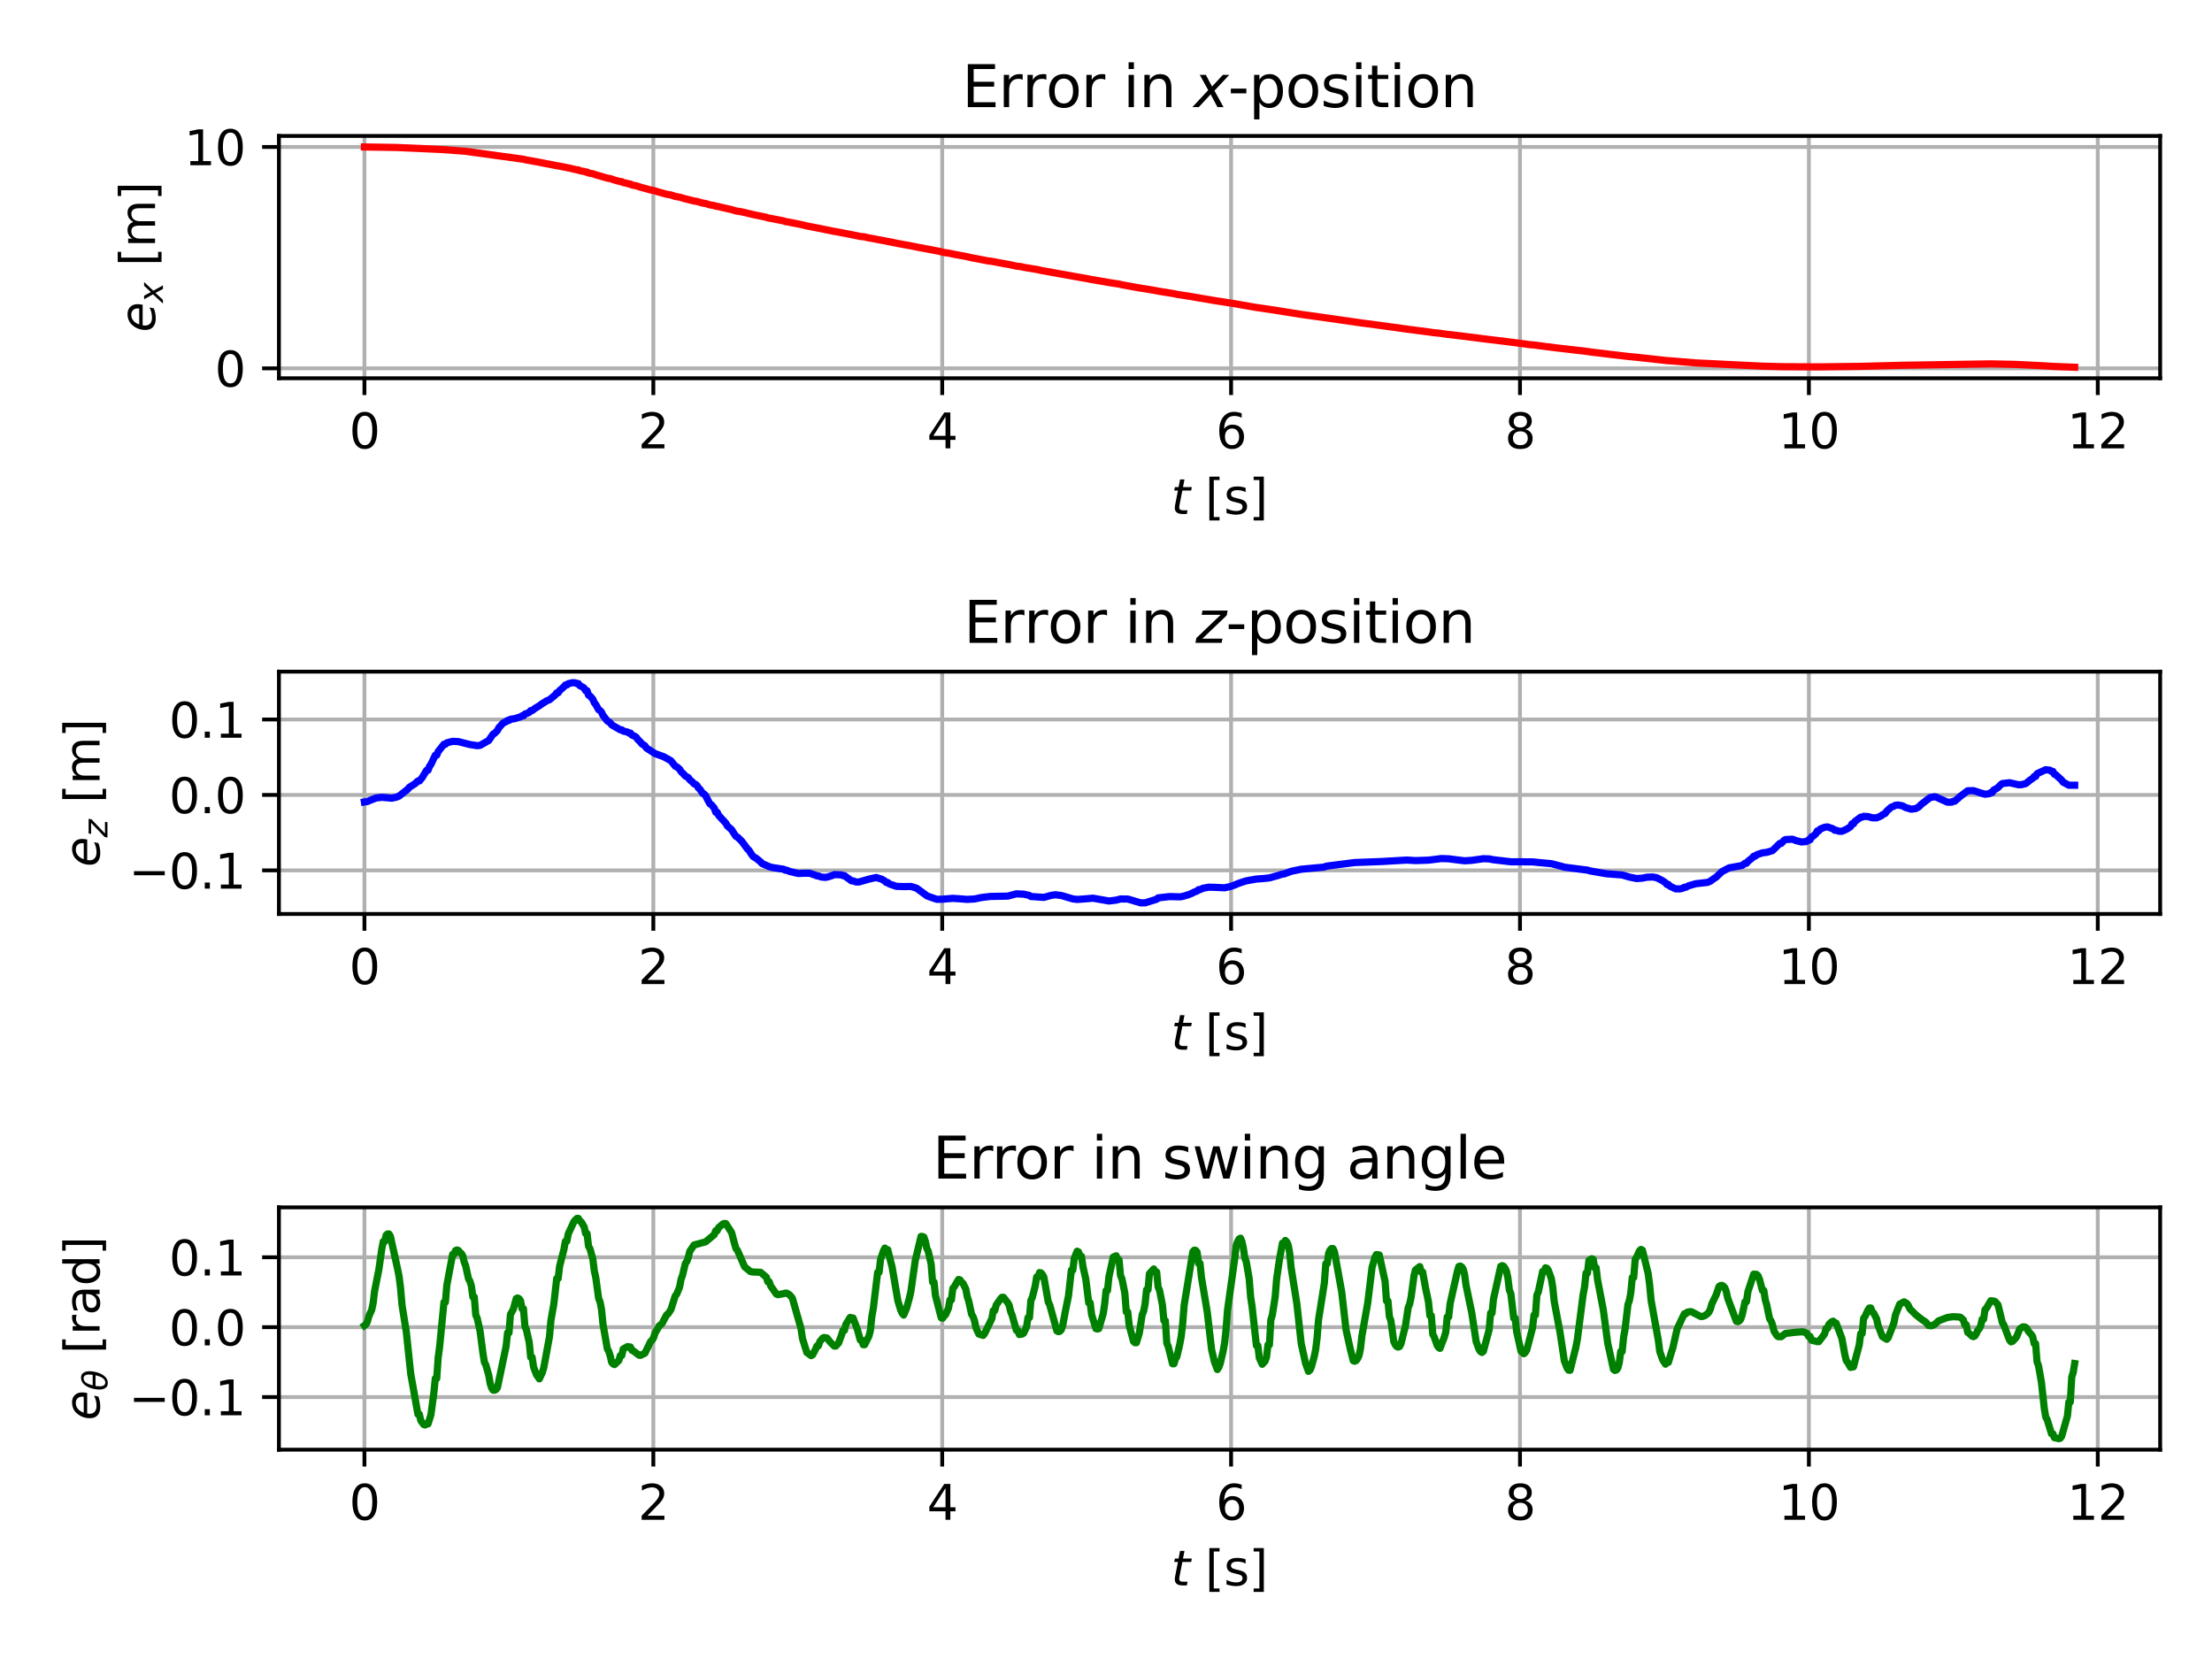 <?xml version="1.0" encoding="utf-8" standalone="no"?>
<!DOCTYPE svg PUBLIC "-//W3C//DTD SVG 1.1//EN"
  "http://www.w3.org/Graphics/SVG/1.1/DTD/svg11.dtd">
<svg xmlns:xlink="http://www.w3.org/1999/xlink" width="460.8pt" height="345.6pt" viewBox="0 0 460.8 345.6" xmlns="http://www.w3.org/2000/svg" version="1.1">
 <defs>
  <style type="text/css">*{stroke-linejoin: round; stroke-linecap: butt}</style>
 </defs>
 <g id="figure_1">
  <g id="patch_1">
   <path d="M 0 345.6 
L 460.8 345.6 
L 460.8 0 
L 0 0 
z
" style="fill: #ffffff"/>
  </g>
  <g id="axes_1">
   <g id="patch_2">
    <path d="M 58.106 78.797 
L 450 78.797 
L 450 28.32 
L 58.106 28.32 
z
" style="fill: #ffffff"/>
   </g>
   <g id="matplotlib.axis_1">
    <g id="xtick_1">
     <g id="line2d_1">
      <path d="M 75.919 78.797 
L 75.919 28.32 
" clip-path="url(#peafa0b2cb0)" style="fill: none; stroke: #b0b0b0; stroke-width: 0.8; stroke-linecap: square"/>
     </g>
     <g id="line2d_2">
      <defs>
       <path id="mdc619541ea" d="M 0 0 
L 0 3.5 
" style="stroke: #000000; stroke-width: 0.8"/>
      </defs>
      <g>
       <use xlink:href="#mdc619541ea" x="75.919" y="78.797" style="stroke: #000000; stroke-width: 0.8"/>
      </g>
     </g>
     <g id="text_1">
      <!-- 0 -->
      <g transform="translate(72.738 93.396)scale(0.1 -0.1)">
       <defs>
        <path id="DejaVuSans-30" d="M 2034 4250 
Q 1547 4250 1301 3770 
Q 1056 3291 1056 2328 
Q 1056 1369 1301 889 
Q 1547 409 2034 409 
Q 2525 409 2770 889 
Q 3016 1369 3016 2328 
Q 3016 3291 2770 3770 
Q 2525 4250 2034 4250 
z
M 2034 4750 
Q 2819 4750 3233 4129 
Q 3647 3509 3647 2328 
Q 3647 1150 3233 529 
Q 2819 -91 2034 -91 
Q 1250 -91 836 529 
Q 422 1150 422 2328 
Q 422 3509 836 4129 
Q 1250 4750 2034 4750 
z
" transform="scale(0.016)"/>
       </defs>
       <use xlink:href="#DejaVuSans-30"/>
      </g>
     </g>
    </g>
    <g id="xtick_2">
     <g id="line2d_3">
      <path d="M 136.1 78.797 
L 136.1 28.32 
" clip-path="url(#peafa0b2cb0)" style="fill: none; stroke: #b0b0b0; stroke-width: 0.8; stroke-linecap: square"/>
     </g>
     <g id="line2d_4">
      <g>
       <use xlink:href="#mdc619541ea" x="136.1" y="78.797" style="stroke: #000000; stroke-width: 0.8"/>
      </g>
     </g>
     <g id="text_2">
      <!-- 2 -->
      <g transform="translate(132.918 93.396)scale(0.1 -0.1)">
       <defs>
        <path id="DejaVuSans-32" d="M 1228 531 
L 3431 531 
L 3431 0 
L 469 0 
L 469 531 
Q 828 903 1448 1529 
Q 2069 2156 2228 2338 
Q 2531 2678 2651 2914 
Q 2772 3150 2772 3378 
Q 2772 3750 2511 3984 
Q 2250 4219 1831 4219 
Q 1534 4219 1204 4116 
Q 875 4013 500 3803 
L 500 4441 
Q 881 4594 1212 4672 
Q 1544 4750 1819 4750 
Q 2544 4750 2975 4387 
Q 3406 4025 3406 3419 
Q 3406 3131 3298 2873 
Q 3191 2616 2906 2266 
Q 2828 2175 2409 1742 
Q 1991 1309 1228 531 
z
" transform="scale(0.016)"/>
       </defs>
       <use xlink:href="#DejaVuSans-32"/>
      </g>
     </g>
    </g>
    <g id="xtick_3">
     <g id="line2d_5">
      <path d="M 196.28 78.797 
L 196.28 28.32 
" clip-path="url(#peafa0b2cb0)" style="fill: none; stroke: #b0b0b0; stroke-width: 0.8; stroke-linecap: square"/>
     </g>
     <g id="line2d_6">
      <g>
       <use xlink:href="#mdc619541ea" x="196.28" y="78.797" style="stroke: #000000; stroke-width: 0.8"/>
      </g>
     </g>
     <g id="text_3">
      <!-- 4 -->
      <g transform="translate(193.099 93.396)scale(0.1 -0.1)">
       <defs>
        <path id="DejaVuSans-34" d="M 2419 4116 
L 825 1625 
L 2419 1625 
L 2419 4116 
z
M 2253 4666 
L 3047 4666 
L 3047 1625 
L 3713 1625 
L 3713 1100 
L 3047 1100 
L 3047 0 
L 2419 0 
L 2419 1100 
L 313 1100 
L 313 1709 
L 2253 4666 
z
" transform="scale(0.016)"/>
       </defs>
       <use xlink:href="#DejaVuSans-34"/>
      </g>
     </g>
    </g>
    <g id="xtick_4">
     <g id="line2d_7">
      <path d="M 256.46 78.797 
L 256.46 28.32 
" clip-path="url(#peafa0b2cb0)" style="fill: none; stroke: #b0b0b0; stroke-width: 0.8; stroke-linecap: square"/>
     </g>
     <g id="line2d_8">
      <g>
       <use xlink:href="#mdc619541ea" x="256.46" y="78.797" style="stroke: #000000; stroke-width: 0.8"/>
      </g>
     </g>
     <g id="text_4">
      <!-- 6 -->
      <g transform="translate(253.279 93.396)scale(0.1 -0.1)">
       <defs>
        <path id="DejaVuSans-36" d="M 2113 2584 
Q 1688 2584 1439 2293 
Q 1191 2003 1191 1497 
Q 1191 994 1439 701 
Q 1688 409 2113 409 
Q 2538 409 2786 701 
Q 3034 994 3034 1497 
Q 3034 2003 2786 2293 
Q 2538 2584 2113 2584 
z
M 3366 4563 
L 3366 3988 
Q 3128 4100 2886 4159 
Q 2644 4219 2406 4219 
Q 1781 4219 1451 3797 
Q 1122 3375 1075 2522 
Q 1259 2794 1537 2939 
Q 1816 3084 2150 3084 
Q 2853 3084 3261 2657 
Q 3669 2231 3669 1497 
Q 3669 778 3244 343 
Q 2819 -91 2113 -91 
Q 1303 -91 875 529 
Q 447 1150 447 2328 
Q 447 3434 972 4092 
Q 1497 4750 2381 4750 
Q 2619 4750 2861 4703 
Q 3103 4656 3366 4563 
z
" transform="scale(0.016)"/>
       </defs>
       <use xlink:href="#DejaVuSans-36"/>
      </g>
     </g>
    </g>
    <g id="xtick_5">
     <g id="line2d_9">
      <path d="M 316.64 78.797 
L 316.64 28.32 
" clip-path="url(#peafa0b2cb0)" style="fill: none; stroke: #b0b0b0; stroke-width: 0.8; stroke-linecap: square"/>
     </g>
     <g id="line2d_10">
      <g>
       <use xlink:href="#mdc619541ea" x="316.64" y="78.797" style="stroke: #000000; stroke-width: 0.8"/>
      </g>
     </g>
     <g id="text_5">
      <!-- 8 -->
      <g transform="translate(313.459 93.396)scale(0.1 -0.1)">
       <defs>
        <path id="DejaVuSans-38" d="M 2034 2216 
Q 1584 2216 1326 1975 
Q 1069 1734 1069 1313 
Q 1069 891 1326 650 
Q 1584 409 2034 409 
Q 2484 409 2743 651 
Q 3003 894 3003 1313 
Q 3003 1734 2745 1975 
Q 2488 2216 2034 2216 
z
M 1403 2484 
Q 997 2584 770 2862 
Q 544 3141 544 3541 
Q 544 4100 942 4425 
Q 1341 4750 2034 4750 
Q 2731 4750 3128 4425 
Q 3525 4100 3525 3541 
Q 3525 3141 3298 2862 
Q 3072 2584 2669 2484 
Q 3125 2378 3379 2068 
Q 3634 1759 3634 1313 
Q 3634 634 3220 271 
Q 2806 -91 2034 -91 
Q 1263 -91 848 271 
Q 434 634 434 1313 
Q 434 1759 690 2068 
Q 947 2378 1403 2484 
z
M 1172 3481 
Q 1172 3119 1398 2916 
Q 1625 2713 2034 2713 
Q 2441 2713 2670 2916 
Q 2900 3119 2900 3481 
Q 2900 3844 2670 4047 
Q 2441 4250 2034 4250 
Q 1625 4250 1398 4047 
Q 1172 3844 1172 3481 
z
" transform="scale(0.016)"/>
       </defs>
       <use xlink:href="#DejaVuSans-38"/>
      </g>
     </g>
    </g>
    <g id="xtick_6">
     <g id="line2d_11">
      <path d="M 376.821 78.797 
L 376.821 28.32 
" clip-path="url(#peafa0b2cb0)" style="fill: none; stroke: #b0b0b0; stroke-width: 0.8; stroke-linecap: square"/>
     </g>
     <g id="line2d_12">
      <g>
       <use xlink:href="#mdc619541ea" x="376.821" y="78.797" style="stroke: #000000; stroke-width: 0.8"/>
      </g>
     </g>
     <g id="text_6">
      <!-- 10 -->
      <g transform="translate(370.458 93.396)scale(0.1 -0.1)">
       <defs>
        <path id="DejaVuSans-31" d="M 794 531 
L 1825 531 
L 1825 4091 
L 703 3866 
L 703 4441 
L 1819 4666 
L 2450 4666 
L 2450 531 
L 3481 531 
L 3481 0 
L 794 0 
L 794 531 
z
" transform="scale(0.016)"/>
       </defs>
       <use xlink:href="#DejaVuSans-31"/>
       <use xlink:href="#DejaVuSans-30" x="63.623"/>
      </g>
     </g>
    </g>
    <g id="xtick_7">
     <g id="line2d_13">
      <path d="M 437.001 78.797 
L 437.001 28.32 
" clip-path="url(#peafa0b2cb0)" style="fill: none; stroke: #b0b0b0; stroke-width: 0.8; stroke-linecap: square"/>
     </g>
     <g id="line2d_14">
      <g>
       <use xlink:href="#mdc619541ea" x="437.001" y="78.797" style="stroke: #000000; stroke-width: 0.8"/>
      </g>
     </g>
     <g id="text_7">
      <!-- 12 -->
      <g transform="translate(430.639 93.396)scale(0.1 -0.1)">
       <use xlink:href="#DejaVuSans-31"/>
       <use xlink:href="#DejaVuSans-32" x="63.623"/>
      </g>
     </g>
    </g>
    <g id="text_8">
     <!-- $t$ [s] -->
     <g transform="translate(243.953 107.074)scale(0.1 -0.1)">
      <defs>
       <path id="DejaVuSans-Oblique-74" d="M 2706 3500 
L 2619 3053 
L 1472 3053 
L 1100 1153 
Q 1081 1047 1072 975 
Q 1063 903 1063 863 
Q 1063 663 1183 572 
Q 1303 481 1569 481 
L 2150 481 
L 2053 0 
L 1503 0 
Q 991 0 739 200 
Q 488 400 488 806 
Q 488 878 497 964 
Q 506 1050 525 1153 
L 897 3053 
L 409 3053 
L 500 3500 
L 978 3500 
L 1172 4494 
L 1747 4494 
L 1556 3500 
L 2706 3500 
z
" transform="scale(0.016)"/>
       <path id="DejaVuSans-20" transform="scale(0.016)"/>
       <path id="DejaVuSans-5b" d="M 550 4863 
L 1875 4863 
L 1875 4416 
L 1125 4416 
L 1125 -397 
L 1875 -397 
L 1875 -844 
L 550 -844 
L 550 4863 
z
" transform="scale(0.016)"/>
       <path id="DejaVuSans-73" d="M 2834 3397 
L 2834 2853 
Q 2591 2978 2328 3040 
Q 2066 3103 1784 3103 
Q 1356 3103 1142 2972 
Q 928 2841 928 2578 
Q 928 2378 1081 2264 
Q 1234 2150 1697 2047 
L 1894 2003 
Q 2506 1872 2764 1633 
Q 3022 1394 3022 966 
Q 3022 478 2636 193 
Q 2250 -91 1575 -91 
Q 1294 -91 989 -36 
Q 684 19 347 128 
L 347 722 
Q 666 556 975 473 
Q 1284 391 1588 391 
Q 1994 391 2212 530 
Q 2431 669 2431 922 
Q 2431 1156 2273 1281 
Q 2116 1406 1581 1522 
L 1381 1569 
Q 847 1681 609 1914 
Q 372 2147 372 2553 
Q 372 3047 722 3315 
Q 1072 3584 1716 3584 
Q 2034 3584 2315 3537 
Q 2597 3491 2834 3397 
z
" transform="scale(0.016)"/>
       <path id="DejaVuSans-5d" d="M 1947 4863 
L 1947 -844 
L 622 -844 
L 622 -397 
L 1369 -397 
L 1369 4416 
L 622 4416 
L 622 4863 
L 1947 4863 
z
" transform="scale(0.016)"/>
      </defs>
      <use xlink:href="#DejaVuSans-Oblique-74" transform="translate(0 0.016)"/>
      <use xlink:href="#DejaVuSans-20" transform="translate(39.209 0.016)"/>
      <use xlink:href="#DejaVuSans-5b" transform="translate(70.996 0.016)"/>
      <use xlink:href="#DejaVuSans-73" transform="translate(110.01 0.016)"/>
      <use xlink:href="#DejaVuSans-5d" transform="translate(162.109 0.016)"/>
     </g>
    </g>
   </g>
   <g id="matplotlib.axis_2">
    <g id="ytick_1">
     <g id="line2d_15">
      <path d="M 58.106 76.732 
L 450 76.732 
" clip-path="url(#peafa0b2cb0)" style="fill: none; stroke: #b0b0b0; stroke-width: 0.8; stroke-linecap: square"/>
     </g>
     <g id="line2d_16">
      <defs>
       <path id="m68d9b4cdcc" d="M 0 0 
L -3.5 0 
" style="stroke: #000000; stroke-width: 0.8"/>
      </defs>
      <g>
       <use xlink:href="#m68d9b4cdcc" x="58.106" y="76.732" style="stroke: #000000; stroke-width: 0.8"/>
      </g>
     </g>
     <g id="text_9">
      <!-- 0 -->
      <g transform="translate(44.743 80.532)scale(0.1 -0.1)">
       <use xlink:href="#DejaVuSans-30"/>
      </g>
     </g>
    </g>
    <g id="ytick_2">
     <g id="line2d_17">
      <path d="M 58.106 30.614 
L 450 30.614 
" clip-path="url(#peafa0b2cb0)" style="fill: none; stroke: #b0b0b0; stroke-width: 0.8; stroke-linecap: square"/>
     </g>
     <g id="line2d_18">
      <g>
       <use xlink:href="#m68d9b4cdcc" x="58.106" y="30.614" style="stroke: #000000; stroke-width: 0.8"/>
      </g>
     </g>
     <g id="text_10">
      <!-- 10 -->
      <g transform="translate(38.381 34.414)scale(0.1 -0.1)">
       <use xlink:href="#DejaVuSans-31"/>
       <use xlink:href="#DejaVuSans-30" x="63.623"/>
      </g>
     </g>
    </g>
    <g id="text_11">
     <!-- $e_x$ [m] -->
     <g transform="translate(32.301 69.209)rotate(-90)scale(0.1 -0.1)">
      <defs>
       <path id="DejaVuSans-Oblique-65" d="M 3078 2063 
Q 3088 2113 3092 2166 
Q 3097 2219 3097 2272 
Q 3097 2653 2873 2875 
Q 2650 3097 2266 3097 
Q 1838 3097 1509 2826 
Q 1181 2556 1013 2059 
L 3078 2063 
z
M 3578 1613 
L 903 1613 
Q 884 1494 878 1425 
Q 872 1356 872 1306 
Q 872 872 1139 634 
Q 1406 397 1894 397 
Q 2269 397 2603 481 
Q 2938 566 3225 728 
L 3116 159 
Q 2806 34 2476 -28 
Q 2147 -91 1806 -91 
Q 1078 -91 686 257 
Q 294 606 294 1247 
Q 294 1794 489 2264 
Q 684 2734 1063 3103 
Q 1306 3334 1642 3459 
Q 1978 3584 2356 3584 
Q 2950 3584 3301 3228 
Q 3653 2872 3653 2272 
Q 3653 2128 3634 1964 
Q 3616 1800 3578 1613 
z
" transform="scale(0.016)"/>
       <path id="DejaVuSans-Oblique-78" d="M 3841 3500 
L 2234 1784 
L 3219 0 
L 2559 0 
L 1819 1388 
L 531 0 
L -166 0 
L 1556 1844 
L 641 3500 
L 1300 3500 
L 1972 2234 
L 3144 3500 
L 3841 3500 
z
" transform="scale(0.016)"/>
       <path id="DejaVuSans-6d" d="M 3328 2828 
Q 3544 3216 3844 3400 
Q 4144 3584 4550 3584 
Q 5097 3584 5394 3201 
Q 5691 2819 5691 2113 
L 5691 0 
L 5113 0 
L 5113 2094 
Q 5113 2597 4934 2840 
Q 4756 3084 4391 3084 
Q 3944 3084 3684 2787 
Q 3425 2491 3425 1978 
L 3425 0 
L 2847 0 
L 2847 2094 
Q 2847 2600 2669 2842 
Q 2491 3084 2119 3084 
Q 1678 3084 1418 2786 
Q 1159 2488 1159 1978 
L 1159 0 
L 581 0 
L 581 3500 
L 1159 3500 
L 1159 2956 
Q 1356 3278 1631 3431 
Q 1906 3584 2284 3584 
Q 2666 3584 2933 3390 
Q 3200 3197 3328 2828 
z
" transform="scale(0.016)"/>
      </defs>
      <use xlink:href="#DejaVuSans-Oblique-65" transform="translate(0 0.016)"/>
      <use xlink:href="#DejaVuSans-Oblique-78" transform="translate(61.523 -16.391)scale(0.7)"/>
      <use xlink:href="#DejaVuSans-20" transform="translate(105.684 0.016)"/>
      <use xlink:href="#DejaVuSans-5b" transform="translate(137.471 0.016)"/>
      <use xlink:href="#DejaVuSans-6d" transform="translate(176.484 0.016)"/>
      <use xlink:href="#DejaVuSans-5d" transform="translate(273.896 0.016)"/>
     </g>
    </g>
   </g>
   <g id="line2d_19">
    <path d="M 75.919 30.614 
L 82.545 30.718 
L 91.881 31.136 
L 97 31.519 
L 109.046 33.173 
L 109.649 33.322 
L 112.359 33.805 
L 113.564 34.047 
L 115.973 34.519 
L 116.575 34.613 
L 118.683 35.035 
L 120.189 35.392 
L 120.49 35.392 
L 120.792 35.568 
L 121.695 35.72 
L 121.996 35.845 
L 122.297 35.845 
L 122.599 36.036 
L 123.502 36.199 
L 124.405 36.498 
L 126.514 37.105 
L 127.116 37.206 
L 128.019 37.508 
L 129.224 37.841 
L 129.525 37.841 
L 129.826 38.04 
L 130.73 38.206 
L 131.031 38.338 
L 131.332 38.338 
L 131.633 38.537 
L 132.537 38.702 
L 133.44 38.997 
L 135.548 39.579 
L 136.151 39.675 
L 137.054 39.961 
L 138.861 40.462 
L 139.764 40.616 
L 140.668 40.92 
L 141.571 41.071 
L 142.475 41.34 
L 144.583 41.872 
L 145.185 41.96 
L 146.39 42.31 
L 146.992 42.397 
L 147.896 42.683 
L 148.799 42.826 
L 149.1 42.967 
L 149.401 42.967 
L 150.305 43.192 
L 152.413 43.668 
L 153.316 43.944 
L 154.521 44.135 
L 157.231 44.772 
L 159.641 45.262 
L 159.942 45.39 
L 160.544 45.492 
L 163.255 46.02 
L 163.556 46.145 
L 164.158 46.245 
L 166.868 46.771 
L 168.073 47.067 
L 168.976 47.237 
L 171.386 47.714 
L 173.795 48.209 
L 174.397 48.302 
L 176.807 48.767 
L 179.216 49.255 
L 180.119 49.346 
L 180.722 49.504 
L 183.733 50.065 
L 186.142 50.533 
L 187.046 50.721 
L 190.057 51.272 
L 191.262 51.523 
L 193.671 51.97 
L 195.779 52.375 
L 196.683 52.609 
L 197.586 52.724 
L 198.791 52.977 
L 201.2 53.417 
L 202.405 53.697 
L 203.308 53.859 
L 205.717 54.333 
L 206.621 54.444 
L 207.223 54.554 
L 208.127 54.731 
L 210.235 55.111 
L 211.741 55.444 
L 212.644 55.532 
L 213.246 55.684 
L 216.258 56.178 
L 216.86 56.331 
L 219.571 56.815 
L 220.474 56.987 
L 222.883 57.407 
L 223.787 57.576 
L 226.497 58.053 
L 227.401 58.227 
L 230.111 58.693 
L 231.015 58.859 
L 233.123 59.177 
L 233.725 59.329 
L 236.134 59.76 
L 237.038 59.927 
L 240.35 60.464 
L 241.555 60.697 
L 244.567 61.178 
L 245.169 61.318 
L 248.18 61.786 
L 249.084 61.946 
L 251.794 62.403 
L 252.698 62.566 
L 257.215 63.266 
L 258.721 63.536 
L 261.732 64.058 
L 262.335 64.135 
L 266.551 64.772 
L 271.068 65.495 
L 277.995 66.465 
L 279.2 66.645 
L 283.416 67.248 
L 284.62 67.406 
L 288.234 67.891 
L 291.848 68.385 
L 293.354 68.6 
L 294.558 68.753 
L 297.871 69.182 
L 298.473 69.278 
L 299.979 69.432 
L 301.485 69.655 
L 302.389 69.742 
L 306.605 70.264 
L 309.917 70.686 
L 313.832 71.155 
L 318.651 71.793 
L 319.856 71.894 
L 320.458 71.994 
L 324.072 72.452 
L 330.697 73.22 
L 331.299 73.32 
L 335.516 73.829 
L 339.13 74.249 
L 340.936 74.424 
L 345.454 74.915 
L 347.261 75.119 
L 348.465 75.206 
L 353.284 75.599 
L 367.137 76.279 
L 371.353 76.386 
L 378.581 76.426 
L 387.314 76.325 
L 396.048 76.1 
L 414.72 75.802 
L 419.839 75.911 
L 425.26 76.174 
L 427.97 76.343 
L 432.187 76.503 
L 432.187 76.503 
" clip-path="url(#peafa0b2cb0)" style="fill: none; stroke: #ff0000; stroke-width: 1.5; stroke-linecap: square"/>
   </g>
   <g id="patch_3">
    <path d="M 58.106 78.797 
L 58.106 28.32 
" style="fill: none; stroke: #000000; stroke-width: 0.8; stroke-linejoin: miter; stroke-linecap: square"/>
   </g>
   <g id="patch_4">
    <path d="M 450 78.797 
L 450 28.32 
" style="fill: none; stroke: #000000; stroke-width: 0.8; stroke-linejoin: miter; stroke-linecap: square"/>
   </g>
   <g id="patch_5">
    <path d="M 58.106 78.797 
L 450 78.797 
" style="fill: none; stroke: #000000; stroke-width: 0.8; stroke-linejoin: miter; stroke-linecap: square"/>
   </g>
   <g id="patch_6">
    <path d="M 58.106 28.32 
L 450 28.32 
" style="fill: none; stroke: #000000; stroke-width: 0.8; stroke-linejoin: miter; stroke-linecap: square"/>
   </g>
   <g id="text_12">
    <!-- Error in $x$-position -->
    <g transform="translate(200.413 22.32)scale(0.12 -0.12)">
     <defs>
      <path id="DejaVuSans-45" d="M 628 4666 
L 3578 4666 
L 3578 4134 
L 1259 4134 
L 1259 2753 
L 3481 2753 
L 3481 2222 
L 1259 2222 
L 1259 531 
L 3634 531 
L 3634 0 
L 628 0 
L 628 4666 
z
" transform="scale(0.016)"/>
      <path id="DejaVuSans-72" d="M 2631 2963 
Q 2534 3019 2420 3045 
Q 2306 3072 2169 3072 
Q 1681 3072 1420 2755 
Q 1159 2438 1159 1844 
L 1159 0 
L 581 0 
L 581 3500 
L 1159 3500 
L 1159 2956 
Q 1341 3275 1631 3429 
Q 1922 3584 2338 3584 
Q 2397 3584 2469 3576 
Q 2541 3569 2628 3553 
L 2631 2963 
z
" transform="scale(0.016)"/>
      <path id="DejaVuSans-6f" d="M 1959 3097 
Q 1497 3097 1228 2736 
Q 959 2375 959 1747 
Q 959 1119 1226 758 
Q 1494 397 1959 397 
Q 2419 397 2687 759 
Q 2956 1122 2956 1747 
Q 2956 2369 2687 2733 
Q 2419 3097 1959 3097 
z
M 1959 3584 
Q 2709 3584 3137 3096 
Q 3566 2609 3566 1747 
Q 3566 888 3137 398 
Q 2709 -91 1959 -91 
Q 1206 -91 779 398 
Q 353 888 353 1747 
Q 353 2609 779 3096 
Q 1206 3584 1959 3584 
z
" transform="scale(0.016)"/>
      <path id="DejaVuSans-69" d="M 603 3500 
L 1178 3500 
L 1178 0 
L 603 0 
L 603 3500 
z
M 603 4863 
L 1178 4863 
L 1178 4134 
L 603 4134 
L 603 4863 
z
" transform="scale(0.016)"/>
      <path id="DejaVuSans-6e" d="M 3513 2113 
L 3513 0 
L 2938 0 
L 2938 2094 
Q 2938 2591 2744 2837 
Q 2550 3084 2163 3084 
Q 1697 3084 1428 2787 
Q 1159 2491 1159 1978 
L 1159 0 
L 581 0 
L 581 3500 
L 1159 3500 
L 1159 2956 
Q 1366 3272 1645 3428 
Q 1925 3584 2291 3584 
Q 2894 3584 3203 3211 
Q 3513 2838 3513 2113 
z
" transform="scale(0.016)"/>
      <path id="DejaVuSans-2d" d="M 313 2009 
L 1997 2009 
L 1997 1497 
L 313 1497 
L 313 2009 
z
" transform="scale(0.016)"/>
      <path id="DejaVuSans-70" d="M 1159 525 
L 1159 -1331 
L 581 -1331 
L 581 3500 
L 1159 3500 
L 1159 2969 
Q 1341 3281 1617 3432 
Q 1894 3584 2278 3584 
Q 2916 3584 3314 3078 
Q 3713 2572 3713 1747 
Q 3713 922 3314 415 
Q 2916 -91 2278 -91 
Q 1894 -91 1617 61 
Q 1341 213 1159 525 
z
M 3116 1747 
Q 3116 2381 2855 2742 
Q 2594 3103 2138 3103 
Q 1681 3103 1420 2742 
Q 1159 2381 1159 1747 
Q 1159 1113 1420 752 
Q 1681 391 2138 391 
Q 2594 391 2855 752 
Q 3116 1113 3116 1747 
z
" transform="scale(0.016)"/>
      <path id="DejaVuSans-74" d="M 1172 4494 
L 1172 3500 
L 2356 3500 
L 2356 3053 
L 1172 3053 
L 1172 1153 
Q 1172 725 1289 603 
Q 1406 481 1766 481 
L 2356 481 
L 2356 0 
L 1766 0 
Q 1100 0 847 248 
Q 594 497 594 1153 
L 594 3053 
L 172 3053 
L 172 3500 
L 594 3500 
L 594 4494 
L 1172 4494 
z
" transform="scale(0.016)"/>
     </defs>
     <use xlink:href="#DejaVuSans-45" transform="translate(0 0.016)"/>
     <use xlink:href="#DejaVuSans-72" transform="translate(63.184 0.016)"/>
     <use xlink:href="#DejaVuSans-72" transform="translate(104.297 0.016)"/>
     <use xlink:href="#DejaVuSans-6f" transform="translate(145.41 0.016)"/>
     <use xlink:href="#DejaVuSans-72" transform="translate(206.592 0.016)"/>
     <use xlink:href="#DejaVuSans-20" transform="translate(247.705 0.016)"/>
     <use xlink:href="#DejaVuSans-69" transform="translate(279.492 0.016)"/>
     <use xlink:href="#DejaVuSans-6e" transform="translate(307.275 0.016)"/>
     <use xlink:href="#DejaVuSans-20" transform="translate(370.654 0.016)"/>
     <use xlink:href="#DejaVuSans-Oblique-78" transform="translate(402.441 0.016)"/>
     <use xlink:href="#DejaVuSans-2d" transform="translate(461.621 0.016)"/>
     <use xlink:href="#DejaVuSans-70" transform="translate(497.705 0.016)"/>
     <use xlink:href="#DejaVuSans-6f" transform="translate(561.182 0.016)"/>
     <use xlink:href="#DejaVuSans-73" transform="translate(622.363 0.016)"/>
     <use xlink:href="#DejaVuSans-69" transform="translate(674.463 0.016)"/>
     <use xlink:href="#DejaVuSans-74" transform="translate(702.246 0.016)"/>
     <use xlink:href="#DejaVuSans-69" transform="translate(741.455 0.016)"/>
     <use xlink:href="#DejaVuSans-6f" transform="translate(769.238 0.016)"/>
     <use xlink:href="#DejaVuSans-6e" transform="translate(830.42 0.016)"/>
    </g>
   </g>
  </g>
  <g id="axes_2">
   <g id="patch_7">
    <path d="M 58.106 190.398 
L 450 190.398 
L 450 139.92 
L 58.106 139.92 
z
" style="fill: #ffffff"/>
   </g>
   <g id="matplotlib.axis_3">
    <g id="xtick_8">
     <g id="line2d_20">
      <path d="M 75.919 190.398 
L 75.919 139.92 
" clip-path="url(#paced20cffa)" style="fill: none; stroke: #b0b0b0; stroke-width: 0.8; stroke-linecap: square"/>
     </g>
     <g id="line2d_21">
      <g>
       <use xlink:href="#mdc619541ea" x="75.919" y="190.398" style="stroke: #000000; stroke-width: 0.8"/>
      </g>
     </g>
     <g id="text_13">
      <!-- 0 -->
      <g transform="translate(72.738 204.996)scale(0.1 -0.1)">
       <use xlink:href="#DejaVuSans-30"/>
      </g>
     </g>
    </g>
    <g id="xtick_9">
     <g id="line2d_22">
      <path d="M 136.1 190.398 
L 136.1 139.92 
" clip-path="url(#paced20cffa)" style="fill: none; stroke: #b0b0b0; stroke-width: 0.8; stroke-linecap: square"/>
     </g>
     <g id="line2d_23">
      <g>
       <use xlink:href="#mdc619541ea" x="136.1" y="190.398" style="stroke: #000000; stroke-width: 0.8"/>
      </g>
     </g>
     <g id="text_14">
      <!-- 2 -->
      <g transform="translate(132.918 204.996)scale(0.1 -0.1)">
       <use xlink:href="#DejaVuSans-32"/>
      </g>
     </g>
    </g>
    <g id="xtick_10">
     <g id="line2d_24">
      <path d="M 196.28 190.398 
L 196.28 139.92 
" clip-path="url(#paced20cffa)" style="fill: none; stroke: #b0b0b0; stroke-width: 0.8; stroke-linecap: square"/>
     </g>
     <g id="line2d_25">
      <g>
       <use xlink:href="#mdc619541ea" x="196.28" y="190.398" style="stroke: #000000; stroke-width: 0.8"/>
      </g>
     </g>
     <g id="text_15">
      <!-- 4 -->
      <g transform="translate(193.099 204.996)scale(0.1 -0.1)">
       <use xlink:href="#DejaVuSans-34"/>
      </g>
     </g>
    </g>
    <g id="xtick_11">
     <g id="line2d_26">
      <path d="M 256.46 190.398 
L 256.46 139.92 
" clip-path="url(#paced20cffa)" style="fill: none; stroke: #b0b0b0; stroke-width: 0.8; stroke-linecap: square"/>
     </g>
     <g id="line2d_27">
      <g>
       <use xlink:href="#mdc619541ea" x="256.46" y="190.398" style="stroke: #000000; stroke-width: 0.8"/>
      </g>
     </g>
     <g id="text_16">
      <!-- 6 -->
      <g transform="translate(253.279 204.996)scale(0.1 -0.1)">
       <use xlink:href="#DejaVuSans-36"/>
      </g>
     </g>
    </g>
    <g id="xtick_12">
     <g id="line2d_28">
      <path d="M 316.64 190.398 
L 316.64 139.92 
" clip-path="url(#paced20cffa)" style="fill: none; stroke: #b0b0b0; stroke-width: 0.8; stroke-linecap: square"/>
     </g>
     <g id="line2d_29">
      <g>
       <use xlink:href="#mdc619541ea" x="316.64" y="190.398" style="stroke: #000000; stroke-width: 0.8"/>
      </g>
     </g>
     <g id="text_17">
      <!-- 8 -->
      <g transform="translate(313.459 204.996)scale(0.1 -0.1)">
       <use xlink:href="#DejaVuSans-38"/>
      </g>
     </g>
    </g>
    <g id="xtick_13">
     <g id="line2d_30">
      <path d="M 376.821 190.398 
L 376.821 139.92 
" clip-path="url(#paced20cffa)" style="fill: none; stroke: #b0b0b0; stroke-width: 0.8; stroke-linecap: square"/>
     </g>
     <g id="line2d_31">
      <g>
       <use xlink:href="#mdc619541ea" x="376.821" y="190.398" style="stroke: #000000; stroke-width: 0.8"/>
      </g>
     </g>
     <g id="text_18">
      <!-- 10 -->
      <g transform="translate(370.458 204.996)scale(0.1 -0.1)">
       <use xlink:href="#DejaVuSans-31"/>
       <use xlink:href="#DejaVuSans-30" x="63.623"/>
      </g>
     </g>
    </g>
    <g id="xtick_14">
     <g id="line2d_32">
      <path d="M 437.001 190.398 
L 437.001 139.92 
" clip-path="url(#paced20cffa)" style="fill: none; stroke: #b0b0b0; stroke-width: 0.8; stroke-linecap: square"/>
     </g>
     <g id="line2d_33">
      <g>
       <use xlink:href="#mdc619541ea" x="437.001" y="190.398" style="stroke: #000000; stroke-width: 0.8"/>
      </g>
     </g>
     <g id="text_19">
      <!-- 12 -->
      <g transform="translate(430.639 204.996)scale(0.1 -0.1)">
       <use xlink:href="#DejaVuSans-31"/>
       <use xlink:href="#DejaVuSans-32" x="63.623"/>
      </g>
     </g>
    </g>
    <g id="text_20">
     <!-- $t$ [s] -->
     <g transform="translate(243.953 218.674)scale(0.1 -0.1)">
      <use xlink:href="#DejaVuSans-Oblique-74" transform="translate(0 0.016)"/>
      <use xlink:href="#DejaVuSans-20" transform="translate(39.209 0.016)"/>
      <use xlink:href="#DejaVuSans-5b" transform="translate(70.996 0.016)"/>
      <use xlink:href="#DejaVuSans-73" transform="translate(110.01 0.016)"/>
      <use xlink:href="#DejaVuSans-5d" transform="translate(162.109 0.016)"/>
     </g>
    </g>
   </g>
   <g id="matplotlib.axis_4">
    <g id="ytick_3">
     <g id="line2d_34">
      <path d="M 58.106 181.318 
L 450 181.318 
" clip-path="url(#paced20cffa)" style="fill: none; stroke: #b0b0b0; stroke-width: 0.8; stroke-linecap: square"/>
     </g>
     <g id="line2d_35">
      <g>
       <use xlink:href="#m68d9b4cdcc" x="58.106" y="181.318" style="stroke: #000000; stroke-width: 0.8"/>
      </g>
     </g>
     <g id="text_21">
      <!-- −0.1 -->
      <g transform="translate(26.823 185.117)scale(0.1 -0.1)">
       <defs>
        <path id="DejaVuSans-2212" d="M 678 2272 
L 4684 2272 
L 4684 1741 
L 678 1741 
L 678 2272 
z
" transform="scale(0.016)"/>
        <path id="DejaVuSans-2e" d="M 684 794 
L 1344 794 
L 1344 0 
L 684 0 
L 684 794 
z
" transform="scale(0.016)"/>
       </defs>
       <use xlink:href="#DejaVuSans-2212"/>
       <use xlink:href="#DejaVuSans-30" x="83.789"/>
       <use xlink:href="#DejaVuSans-2e" x="147.412"/>
       <use xlink:href="#DejaVuSans-31" x="179.199"/>
      </g>
     </g>
    </g>
    <g id="ytick_4">
     <g id="line2d_36">
      <path d="M 58.106 165.6 
L 450 165.6 
" clip-path="url(#paced20cffa)" style="fill: none; stroke: #b0b0b0; stroke-width: 0.8; stroke-linecap: square"/>
     </g>
     <g id="line2d_37">
      <g>
       <use xlink:href="#m68d9b4cdcc" x="58.106" y="165.6" style="stroke: #000000; stroke-width: 0.8"/>
      </g>
     </g>
     <g id="text_22">
      <!-- 0.0 -->
      <g transform="translate(35.203 169.4)scale(0.1 -0.1)">
       <use xlink:href="#DejaVuSans-30"/>
       <use xlink:href="#DejaVuSans-2e" x="63.623"/>
       <use xlink:href="#DejaVuSans-30" x="95.41"/>
      </g>
     </g>
    </g>
    <g id="ytick_5">
     <g id="line2d_38">
      <path d="M 58.106 149.883 
L 450 149.883 
" clip-path="url(#paced20cffa)" style="fill: none; stroke: #b0b0b0; stroke-width: 0.8; stroke-linecap: square"/>
     </g>
     <g id="line2d_39">
      <g>
       <use xlink:href="#m68d9b4cdcc" x="58.106" y="149.883" style="stroke: #000000; stroke-width: 0.8"/>
      </g>
     </g>
     <g id="text_23">
      <!-- 0.1 -->
      <g transform="translate(35.203 153.682)scale(0.1 -0.1)">
       <use xlink:href="#DejaVuSans-30"/>
       <use xlink:href="#DejaVuSans-2e" x="63.623"/>
       <use xlink:href="#DejaVuSans-31" x="95.41"/>
      </g>
     </g>
    </g>
    <g id="text_24">
     <!-- $e_z$ [m] -->
     <g transform="translate(20.744 180.609)rotate(-90)scale(0.1 -0.1)">
      <defs>
       <path id="DejaVuSans-Oblique-7a" d="M 744 3500 
L 3475 3500 
L 3372 2975 
L 738 459 
L 2913 459 
L 2822 0 
L -19 0 
L 84 525 
L 2719 3041 
L 653 3041 
L 744 3500 
z
" transform="scale(0.016)"/>
      </defs>
      <use xlink:href="#DejaVuSans-Oblique-65" transform="translate(0 0.016)"/>
      <use xlink:href="#DejaVuSans-Oblique-7a" transform="translate(61.523 -16.391)scale(0.7)"/>
      <use xlink:href="#DejaVuSans-20" transform="translate(101.001 0.016)"/>
      <use xlink:href="#DejaVuSans-5b" transform="translate(132.788 0.016)"/>
      <use xlink:href="#DejaVuSans-6d" transform="translate(171.802 0.016)"/>
      <use xlink:href="#DejaVuSans-5d" transform="translate(269.214 0.016)"/>
     </g>
    </g>
   </g>
   <g id="line2d_40">
    <path d="M 75.919 167.069 
L 76.522 166.976 
L 77.124 166.714 
L 77.726 166.482 
L 78.329 166.233 
L 79.533 166.095 
L 81.641 166.274 
L 82.545 166.072 
L 83.147 165.836 
L 84.954 164.4 
L 85.255 164.022 
L 86.46 163.251 
L 87.062 162.691 
L 87.363 162.691 
L 87.966 161.966 
L 88.869 160.46 
L 89.17 160.46 
L 89.471 159.65 
L 89.773 159.231 
L 90.676 157.329 
L 90.977 157.329 
L 91.278 156.558 
L 92.483 155.041 
L 92.784 155.041 
L 93.085 154.74 
L 94.29 154.435 
L 95.494 154.492 
L 97.301 154.953 
L 97.904 155.101 
L 99.41 155.34 
L 100.012 155.275 
L 101.819 154.242 
L 102.722 152.926 
L 103.023 152.777 
L 103.626 152.172 
L 103.927 151.582 
L 104.529 150.926 
L 104.83 150.6 
L 105.433 150.335 
L 105.734 150.075 
L 106.035 150.075 
L 106.336 149.84 
L 107.24 149.701 
L 108.143 149.423 
L 108.444 149.332 
L 108.745 149.123 
L 109.046 149.123 
L 109.348 148.75 
L 109.95 148.544 
L 110.251 148.401 
L 110.552 148.031 
L 110.853 148.031 
L 111.456 147.566 
L 112.359 147.014 
L 112.962 146.57 
L 113.564 146.214 
L 113.865 145.999 
L 114.467 145.775 
L 115.07 145.272 
L 115.672 144.774 
L 115.973 144.331 
L 116.274 144.331 
L 116.575 143.857 
L 117.479 143.066 
L 117.78 142.697 
L 118.081 142.697 
L 118.382 142.423 
L 119.286 142.214 
L 119.888 142.256 
L 120.189 142.408 
L 120.49 142.408 
L 120.792 142.834 
L 121.394 143.132 
L 121.695 143.36 
L 121.996 143.883 
L 122.297 143.883 
L 122.599 144.805 
L 122.9 144.972 
L 123.502 145.666 
L 123.803 146.39 
L 124.104 146.757 
L 124.707 147.842 
L 125.008 148.017 
L 125.309 148.363 
L 125.61 149.024 
L 126.212 149.782 
L 126.514 150.189 
L 127.116 150.556 
L 127.417 150.988 
L 129.224 152.039 
L 129.525 152.039 
L 129.826 152.292 
L 130.73 152.504 
L 131.031 152.709 
L 131.332 152.709 
L 131.633 153.119 
L 132.235 153.381 
L 132.537 153.576 
L 132.838 154.012 
L 133.44 154.614 
L 133.741 154.986 
L 134.344 155.353 
L 134.645 155.814 
L 136.452 156.989 
L 138.259 157.634 
L 139.764 158.48 
L 140.668 159.61 
L 140.969 159.733 
L 141.571 160.231 
L 141.872 160.726 
L 142.475 161.321 
L 142.776 161.661 
L 143.378 161.988 
L 143.679 162.413 
L 144.282 162.945 
L 144.583 163.278 
L 144.884 163.392 
L 145.185 163.628 
L 145.486 164.128 
L 145.788 164.395 
L 146.39 165.267 
L 146.691 165.423 
L 146.992 165.743 
L 147.594 166.935 
L 147.896 167.465 
L 148.197 167.643 
L 148.799 168.35 
L 149.1 169.208 
L 149.401 169.208 
L 149.703 169.861 
L 151.208 171.491 
L 151.509 172.04 
L 152.413 172.85 
L 153.015 173.806 
L 153.316 174.229 
L 153.618 174.372 
L 154.521 175.249 
L 155.726 176.865 
L 156.027 177.147 
L 156.629 178.081 
L 156.93 178.452 
L 157.533 178.802 
L 158.436 179.533 
L 158.737 179.885 
L 160.243 180.54 
L 160.845 180.711 
L 163.255 181.08 
L 163.556 181.268 
L 163.857 181.268 
L 164.459 181.526 
L 166.266 181.964 
L 167.772 181.905 
L 168.675 181.918 
L 169.88 182.324 
L 170.181 182.467 
L 170.482 182.467 
L 171.085 182.7 
L 171.988 182.778 
L 172.59 182.641 
L 173.494 182.338 
L 173.795 182.191 
L 175.301 182.252 
L 175.602 182.413 
L 175.903 182.413 
L 176.505 182.856 
L 177.409 183.5 
L 177.71 183.5 
L 178.312 183.727 
L 178.915 183.737 
L 181.023 183.135 
L 182.529 182.798 
L 183.733 183.174 
L 184.335 183.54 
L 184.637 183.847 
L 184.938 183.847 
L 185.239 184.128 
L 186.745 184.643 
L 188.25 184.691 
L 189.756 184.666 
L 190.359 184.838 
L 190.961 185.04 
L 192.768 186.363 
L 193.069 186.612 
L 193.671 186.832 
L 195.177 187.349 
L 196.382 187.314 
L 198.49 187.141 
L 199.996 187.241 
L 201.501 187.36 
L 203.007 187.27 
L 204.513 186.959 
L 206.32 186.746 
L 209.934 186.678 
L 210.837 186.437 
L 211.741 186.201 
L 213.246 186.267 
L 214.451 186.538 
L 214.752 186.76 
L 217.463 186.941 
L 218.968 186.524 
L 219.872 186.396 
L 221.076 186.545 
L 223.486 187.257 
L 224.389 187.369 
L 225.594 187.284 
L 227.702 187.112 
L 231.015 187.694 
L 232.52 187.512 
L 233.424 187.272 
L 234.93 187.283 
L 237.64 188.087 
L 238.543 188.078 
L 240.953 187.331 
L 241.254 187.046 
L 243.663 186.771 
L 245.771 186.829 
L 246.374 186.742 
L 247.578 186.385 
L 248.18 186.146 
L 248.783 185.838 
L 249.385 185.616 
L 249.686 185.332 
L 249.987 185.332 
L 250.59 185.041 
L 251.794 184.822 
L 252.999 184.845 
L 255.107 184.946 
L 256.312 184.676 
L 257.215 184.361 
L 257.817 184.096 
L 258.721 183.774 
L 259.624 183.496 
L 261.732 183.119 
L 263.238 183.012 
L 264.443 182.882 
L 265.045 182.713 
L 266.25 182.382 
L 267.153 182.074 
L 267.454 182.074 
L 268.96 181.518 
L 271.068 181.076 
L 275.887 180.627 
L 276.188 180.476 
L 276.79 180.373 
L 282.211 179.681 
L 287.933 179.466 
L 293.053 179.166 
L 294.86 179.276 
L 297.57 179.187 
L 300.28 178.853 
L 301.786 178.901 
L 303.292 179.097 
L 305.099 179.318 
L 306.605 179.227 
L 309.014 178.882 
L 310.219 178.924 
L 311.122 179.103 
L 314.736 179.525 
L 319.253 179.539 
L 320.458 179.671 
L 323.168 179.918 
L 325.276 180.463 
L 325.879 180.648 
L 329.493 181.111 
L 330.697 181.257 
L 331.299 181.44 
L 334.612 182.017 
L 337.925 182.27 
L 339.431 182.709 
L 340.936 183.019 
L 342.141 182.934 
L 343.045 182.746 
L 344.249 182.687 
L 345.153 182.853 
L 346.357 183.482 
L 346.96 183.896 
L 347.261 184.258 
L 347.562 184.258 
L 347.863 184.599 
L 349.068 185.167 
L 349.971 185.175 
L 350.573 185.027 
L 350.875 184.838 
L 351.176 184.838 
L 351.778 184.523 
L 353.284 184.091 
L 355.693 183.821 
L 356.295 183.576 
L 356.898 183.12 
L 357.5 182.728 
L 358.705 181.583 
L 360.21 180.789 
L 362.921 180.295 
L 363.523 179.834 
L 363.824 179.834 
L 364.125 179.438 
L 365.029 178.716 
L 365.33 178.367 
L 365.631 178.367 
L 365.932 178.08 
L 367.137 177.664 
L 368.04 177.558 
L 369.245 177.2 
L 370.751 175.709 
L 371.052 175.709 
L 371.654 175.067 
L 371.955 174.897 
L 373.16 174.837 
L 373.461 174.837 
L 374.064 175.092 
L 375.268 175.398 
L 376.172 175.323 
L 376.473 175.228 
L 376.774 174.95 
L 377.075 174.95 
L 377.376 174.332 
L 377.677 174.21 
L 378.28 173.696 
L 378.581 173.096 
L 378.882 173.096 
L 379.183 172.707 
L 380.087 172.336 
L 380.689 172.256 
L 381.894 172.669 
L 382.195 172.958 
L 382.496 172.958 
L 383.098 173.162 
L 383.701 173.173 
L 384.303 172.915 
L 384.905 172.609 
L 385.507 172.202 
L 385.809 171.612 
L 386.11 171.612 
L 386.411 171.129 
L 387.616 170.234 
L 387.917 170.234 
L 388.218 170.063 
L 389.121 170.101 
L 390.025 170.358 
L 390.928 170.376 
L 391.832 169.995 
L 392.133 169.74 
L 392.735 169.433 
L 393.036 168.986 
L 393.639 168.444 
L 393.94 168.163 
L 394.542 167.939 
L 394.843 167.754 
L 395.446 167.7 
L 396.349 167.875 
L 396.951 168.212 
L 398.156 168.572 
L 399.06 168.444 
L 399.662 168.135 
L 400.264 167.54 
L 402.071 166.145 
L 402.975 165.99 
L 403.276 166.02 
L 405.685 167.114 
L 406.588 167.094 
L 406.89 166.919 
L 407.191 166.919 
L 408.395 165.873 
L 409.901 164.732 
L 411.106 164.702 
L 411.708 164.893 
L 412.31 165.105 
L 413.515 165.455 
L 414.418 165.334 
L 414.72 165.107 
L 415.021 165.107 
L 415.322 164.575 
L 415.924 164.261 
L 416.225 164.053 
L 416.828 163.422 
L 417.129 163.229 
L 418.635 163.055 
L 420.442 163.474 
L 421.044 163.474 
L 421.947 163.253 
L 422.248 163.056 
L 422.851 162.536 
L 423.453 162.147 
L 423.754 161.759 
L 424.055 161.759 
L 424.357 161.174 
L 424.959 160.895 
L 426.164 160.338 
L 427.067 160.457 
L 427.368 160.707 
L 427.669 160.707 
L 427.97 161.289 
L 428.272 161.405 
L 429.476 162.509 
L 429.777 162.933 
L 430.982 163.583 
L 432.187 163.578 
L 432.187 163.578 
" clip-path="url(#paced20cffa)" style="fill: none; stroke: #0000ff; stroke-width: 1.5; stroke-linecap: square"/>
   </g>
   <g id="patch_8">
    <path d="M 58.106 190.398 
L 58.106 139.92 
" style="fill: none; stroke: #000000; stroke-width: 0.8; stroke-linejoin: miter; stroke-linecap: square"/>
   </g>
   <g id="patch_9">
    <path d="M 450 190.398 
L 450 139.92 
" style="fill: none; stroke: #000000; stroke-width: 0.8; stroke-linejoin: miter; stroke-linecap: square"/>
   </g>
   <g id="patch_10">
    <path d="M 58.106 190.398 
L 450 190.398 
" style="fill: none; stroke: #000000; stroke-width: 0.8; stroke-linejoin: miter; stroke-linecap: square"/>
   </g>
   <g id="patch_11">
    <path d="M 58.106 139.92 
L 450 139.92 
" style="fill: none; stroke: #000000; stroke-width: 0.8; stroke-linejoin: miter; stroke-linecap: square"/>
   </g>
   <g id="text_25">
    <!-- Error in $z$-position -->
    <g transform="translate(200.773 133.92)scale(0.12 -0.12)">
     <use xlink:href="#DejaVuSans-45" transform="translate(0 0.016)"/>
     <use xlink:href="#DejaVuSans-72" transform="translate(63.184 0.016)"/>
     <use xlink:href="#DejaVuSans-72" transform="translate(104.297 0.016)"/>
     <use xlink:href="#DejaVuSans-6f" transform="translate(145.41 0.016)"/>
     <use xlink:href="#DejaVuSans-72" transform="translate(206.592 0.016)"/>
     <use xlink:href="#DejaVuSans-20" transform="translate(247.705 0.016)"/>
     <use xlink:href="#DejaVuSans-69" transform="translate(279.492 0.016)"/>
     <use xlink:href="#DejaVuSans-6e" transform="translate(307.275 0.016)"/>
     <use xlink:href="#DejaVuSans-20" transform="translate(370.654 0.016)"/>
     <use xlink:href="#DejaVuSans-Oblique-7a" transform="translate(402.441 0.016)"/>
     <use xlink:href="#DejaVuSans-2d" transform="translate(454.932 0.016)"/>
     <use xlink:href="#DejaVuSans-70" transform="translate(491.016 0.016)"/>
     <use xlink:href="#DejaVuSans-6f" transform="translate(554.492 0.016)"/>
     <use xlink:href="#DejaVuSans-73" transform="translate(615.674 0.016)"/>
     <use xlink:href="#DejaVuSans-69" transform="translate(667.773 0.016)"/>
     <use xlink:href="#DejaVuSans-74" transform="translate(695.557 0.016)"/>
     <use xlink:href="#DejaVuSans-69" transform="translate(734.766 0.016)"/>
     <use xlink:href="#DejaVuSans-6f" transform="translate(762.549 0.016)"/>
     <use xlink:href="#DejaVuSans-6e" transform="translate(823.73 0.016)"/>
    </g>
   </g>
  </g>
  <g id="axes_3">
   <g id="patch_12">
    <path d="M 58.106 301.998 
L 450 301.998 
L 450 251.52 
L 58.106 251.52 
z
" style="fill: #ffffff"/>
   </g>
   <g id="matplotlib.axis_5">
    <g id="xtick_15">
     <g id="line2d_41">
      <path d="M 75.919 301.998 
L 75.919 251.52 
" clip-path="url(#p81253bdf4a)" style="fill: none; stroke: #b0b0b0; stroke-width: 0.8; stroke-linecap: square"/>
     </g>
     <g id="line2d_42">
      <g>
       <use xlink:href="#mdc619541ea" x="75.919" y="301.998" style="stroke: #000000; stroke-width: 0.8"/>
      </g>
     </g>
     <g id="text_26">
      <!-- 0 -->
      <g transform="translate(72.738 316.596)scale(0.1 -0.1)">
       <use xlink:href="#DejaVuSans-30"/>
      </g>
     </g>
    </g>
    <g id="xtick_16">
     <g id="line2d_43">
      <path d="M 136.1 301.998 
L 136.1 251.52 
" clip-path="url(#p81253bdf4a)" style="fill: none; stroke: #b0b0b0; stroke-width: 0.8; stroke-linecap: square"/>
     </g>
     <g id="line2d_44">
      <g>
       <use xlink:href="#mdc619541ea" x="136.1" y="301.998" style="stroke: #000000; stroke-width: 0.8"/>
      </g>
     </g>
     <g id="text_27">
      <!-- 2 -->
      <g transform="translate(132.918 316.596)scale(0.1 -0.1)">
       <use xlink:href="#DejaVuSans-32"/>
      </g>
     </g>
    </g>
    <g id="xtick_17">
     <g id="line2d_45">
      <path d="M 196.28 301.998 
L 196.28 251.52 
" clip-path="url(#p81253bdf4a)" style="fill: none; stroke: #b0b0b0; stroke-width: 0.8; stroke-linecap: square"/>
     </g>
     <g id="line2d_46">
      <g>
       <use xlink:href="#mdc619541ea" x="196.28" y="301.998" style="stroke: #000000; stroke-width: 0.8"/>
      </g>
     </g>
     <g id="text_28">
      <!-- 4 -->
      <g transform="translate(193.099 316.596)scale(0.1 -0.1)">
       <use xlink:href="#DejaVuSans-34"/>
      </g>
     </g>
    </g>
    <g id="xtick_18">
     <g id="line2d_47">
      <path d="M 256.46 301.998 
L 256.46 251.52 
" clip-path="url(#p81253bdf4a)" style="fill: none; stroke: #b0b0b0; stroke-width: 0.8; stroke-linecap: square"/>
     </g>
     <g id="line2d_48">
      <g>
       <use xlink:href="#mdc619541ea" x="256.46" y="301.998" style="stroke: #000000; stroke-width: 0.8"/>
      </g>
     </g>
     <g id="text_29">
      <!-- 6 -->
      <g transform="translate(253.279 316.596)scale(0.1 -0.1)">
       <use xlink:href="#DejaVuSans-36"/>
      </g>
     </g>
    </g>
    <g id="xtick_19">
     <g id="line2d_49">
      <path d="M 316.64 301.998 
L 316.64 251.52 
" clip-path="url(#p81253bdf4a)" style="fill: none; stroke: #b0b0b0; stroke-width: 0.8; stroke-linecap: square"/>
     </g>
     <g id="line2d_50">
      <g>
       <use xlink:href="#mdc619541ea" x="316.64" y="301.998" style="stroke: #000000; stroke-width: 0.8"/>
      </g>
     </g>
     <g id="text_30">
      <!-- 8 -->
      <g transform="translate(313.459 316.596)scale(0.1 -0.1)">
       <use xlink:href="#DejaVuSans-38"/>
      </g>
     </g>
    </g>
    <g id="xtick_20">
     <g id="line2d_51">
      <path d="M 376.821 301.998 
L 376.821 251.52 
" clip-path="url(#p81253bdf4a)" style="fill: none; stroke: #b0b0b0; stroke-width: 0.8; stroke-linecap: square"/>
     </g>
     <g id="line2d_52">
      <g>
       <use xlink:href="#mdc619541ea" x="376.821" y="301.998" style="stroke: #000000; stroke-width: 0.8"/>
      </g>
     </g>
     <g id="text_31">
      <!-- 10 -->
      <g transform="translate(370.458 316.596)scale(0.1 -0.1)">
       <use xlink:href="#DejaVuSans-31"/>
       <use xlink:href="#DejaVuSans-30" x="63.623"/>
      </g>
     </g>
    </g>
    <g id="xtick_21">
     <g id="line2d_53">
      <path d="M 437.001 301.998 
L 437.001 251.52 
" clip-path="url(#p81253bdf4a)" style="fill: none; stroke: #b0b0b0; stroke-width: 0.8; stroke-linecap: square"/>
     </g>
     <g id="line2d_54">
      <g>
       <use xlink:href="#mdc619541ea" x="437.001" y="301.998" style="stroke: #000000; stroke-width: 0.8"/>
      </g>
     </g>
     <g id="text_32">
      <!-- 12 -->
      <g transform="translate(430.639 316.596)scale(0.1 -0.1)">
       <use xlink:href="#DejaVuSans-31"/>
       <use xlink:href="#DejaVuSans-32" x="63.623"/>
      </g>
     </g>
    </g>
    <g id="text_33">
     <!-- $t$ [s] -->
     <g transform="translate(243.953 330.274)scale(0.1 -0.1)">
      <use xlink:href="#DejaVuSans-Oblique-74" transform="translate(0 0.016)"/>
      <use xlink:href="#DejaVuSans-20" transform="translate(39.209 0.016)"/>
      <use xlink:href="#DejaVuSans-5b" transform="translate(70.996 0.016)"/>
      <use xlink:href="#DejaVuSans-73" transform="translate(110.01 0.016)"/>
      <use xlink:href="#DejaVuSans-5d" transform="translate(162.109 0.016)"/>
     </g>
    </g>
   </g>
   <g id="matplotlib.axis_6">
    <g id="ytick_6">
     <g id="line2d_55">
      <path d="M 58.106 291.031 
L 450 291.031 
" clip-path="url(#p81253bdf4a)" style="fill: none; stroke: #b0b0b0; stroke-width: 0.8; stroke-linecap: square"/>
     </g>
     <g id="line2d_56">
      <g>
       <use xlink:href="#m68d9b4cdcc" x="58.106" y="291.031" style="stroke: #000000; stroke-width: 0.8"/>
      </g>
     </g>
     <g id="text_34">
      <!-- −0.1 -->
      <g transform="translate(26.823 294.83)scale(0.1 -0.1)">
       <use xlink:href="#DejaVuSans-2212"/>
       <use xlink:href="#DejaVuSans-30" x="83.789"/>
       <use xlink:href="#DejaVuSans-2e" x="147.412"/>
       <use xlink:href="#DejaVuSans-31" x="179.199"/>
      </g>
     </g>
    </g>
    <g id="ytick_7">
     <g id="line2d_57">
      <path d="M 58.106 276.47 
L 450 276.47 
" clip-path="url(#p81253bdf4a)" style="fill: none; stroke: #b0b0b0; stroke-width: 0.8; stroke-linecap: square"/>
     </g>
     <g id="line2d_58">
      <g>
       <use xlink:href="#m68d9b4cdcc" x="58.106" y="276.47" style="stroke: #000000; stroke-width: 0.8"/>
      </g>
     </g>
     <g id="text_35">
      <!-- 0.0 -->
      <g transform="translate(35.203 280.269)scale(0.1 -0.1)">
       <use xlink:href="#DejaVuSans-30"/>
       <use xlink:href="#DejaVuSans-2e" x="63.623"/>
       <use xlink:href="#DejaVuSans-30" x="95.41"/>
      </g>
     </g>
    </g>
    <g id="ytick_8">
     <g id="line2d_59">
      <path d="M 58.106 261.909 
L 450 261.909 
" clip-path="url(#p81253bdf4a)" style="fill: none; stroke: #b0b0b0; stroke-width: 0.8; stroke-linecap: square"/>
     </g>
     <g id="line2d_60">
      <g>
       <use xlink:href="#m68d9b4cdcc" x="58.106" y="261.909" style="stroke: #000000; stroke-width: 0.8"/>
      </g>
     </g>
     <g id="text_36">
      <!-- 0.1 -->
      <g transform="translate(35.203 265.708)scale(0.1 -0.1)">
       <use xlink:href="#DejaVuSans-30"/>
       <use xlink:href="#DejaVuSans-2e" x="63.623"/>
       <use xlink:href="#DejaVuSans-31" x="95.41"/>
      </g>
     </g>
    </g>
    <g id="text_37">
     <!-- $e_\theta$ [rad] -->
     <g transform="translate(20.744 295.909)rotate(-90)scale(0.1 -0.1)">
      <defs>
       <path id="DejaVuSans-Oblique-3b8" d="M 2913 2219 
L 925 2219 
Q 791 1284 928 888 
Q 1100 400 1566 400 
Q 2034 400 2391 891 
Q 2703 1322 2913 2219 
z
M 3009 2750 
Q 3094 3638 2984 3950 
Q 2813 4444 2353 4444 
Q 1875 4444 1525 3956 
Q 1250 3563 1034 2750 
L 3009 2750 
z
M 2444 4913 
Q 3194 4913 3494 4250 
Q 3794 3591 3566 2422 
Q 3341 1256 2781 594 
Q 2225 -72 1475 -72 
Q 722 -72 425 594 
Q 128 1256 353 2422 
Q 581 3591 1134 4250 
Q 1691 4913 2444 4913 
z
" transform="scale(0.016)"/>
       <path id="DejaVuSans-61" d="M 2194 1759 
Q 1497 1759 1228 1600 
Q 959 1441 959 1056 
Q 959 750 1161 570 
Q 1363 391 1709 391 
Q 2188 391 2477 730 
Q 2766 1069 2766 1631 
L 2766 1759 
L 2194 1759 
z
M 3341 1997 
L 3341 0 
L 2766 0 
L 2766 531 
Q 2569 213 2275 61 
Q 1981 -91 1556 -91 
Q 1019 -91 701 211 
Q 384 513 384 1019 
Q 384 1609 779 1909 
Q 1175 2209 1959 2209 
L 2766 2209 
L 2766 2266 
Q 2766 2663 2505 2880 
Q 2244 3097 1772 3097 
Q 1472 3097 1187 3025 
Q 903 2953 641 2809 
L 641 3341 
Q 956 3463 1253 3523 
Q 1550 3584 1831 3584 
Q 2591 3584 2966 3190 
Q 3341 2797 3341 1997 
z
" transform="scale(0.016)"/>
       <path id="DejaVuSans-64" d="M 2906 2969 
L 2906 4863 
L 3481 4863 
L 3481 0 
L 2906 0 
L 2906 525 
Q 2725 213 2448 61 
Q 2172 -91 1784 -91 
Q 1150 -91 751 415 
Q 353 922 353 1747 
Q 353 2572 751 3078 
Q 1150 3584 1784 3584 
Q 2172 3584 2448 3432 
Q 2725 3281 2906 2969 
z
M 947 1747 
Q 947 1113 1208 752 
Q 1469 391 1925 391 
Q 2381 391 2643 752 
Q 2906 1113 2906 1747 
Q 2906 2381 2643 2742 
Q 2381 3103 1925 3103 
Q 1469 3103 1208 2742 
Q 947 2381 947 1747 
z
" transform="scale(0.016)"/>
      </defs>
      <use xlink:href="#DejaVuSans-Oblique-65" transform="translate(0 0.016)"/>
      <use xlink:href="#DejaVuSans-Oblique-3b8" transform="translate(61.523 -16.391)scale(0.7)"/>
      <use xlink:href="#DejaVuSans-20" transform="translate(107.085 0.016)"/>
      <use xlink:href="#DejaVuSans-5b" transform="translate(138.872 0.016)"/>
      <use xlink:href="#DejaVuSans-72" transform="translate(177.886 0.016)"/>
      <use xlink:href="#DejaVuSans-61" transform="translate(218.999 0.016)"/>
      <use xlink:href="#DejaVuSans-64" transform="translate(280.278 0.016)"/>
      <use xlink:href="#DejaVuSans-5d" transform="translate(343.755 0.016)"/>
     </g>
    </g>
   </g>
   <g id="line2d_61">
    <path d="M 75.919 276.14 
L 76.221 275.924 
L 76.522 275.383 
L 76.823 274.232 
L 77.425 272.897 
L 77.726 271.508 
L 78.027 268.992 
L 78.931 264.427 
L 79.533 260.193 
L 79.834 258.638 
L 80.136 258.638 
L 80.437 257.329 
L 80.738 257.056 
L 81.039 257.059 
L 81.34 257.599 
L 81.942 260.329 
L 82.846 264.433 
L 83.147 265.965 
L 83.448 268.395 
L 83.749 271.873 
L 84.653 277.539 
L 85.556 286.162 
L 87.062 294.616 
L 87.363 294.616 
L 87.664 295.94 
L 88.267 296.764 
L 88.568 296.846 
L 88.869 296.631 
L 89.17 296.631 
L 89.773 294.708 
L 90.375 290.198 
L 90.676 287.17 
L 90.977 287.17 
L 91.278 282.799 
L 91.579 280.583 
L 92.483 271.273 
L 92.784 271.273 
L 93.085 267.725 
L 94.29 261.299 
L 94.591 261.299 
L 94.892 260.515 
L 95.193 260.391 
L 95.494 260.489 
L 95.796 260.91 
L 96.097 261.113 
L 96.398 261.604 
L 96.699 262.896 
L 97 263.67 
L 97.603 266.41 
L 97.904 266.911 
L 98.205 267.95 
L 98.506 270.187 
L 98.807 270.187 
L 99.108 273.934 
L 99.41 274.602 
L 100.012 277.335 
L 100.614 281.983 
L 100.915 283.79 
L 101.216 284.363 
L 101.819 286.487 
L 102.12 288.234 
L 102.421 289.145 
L 102.722 289.584 
L 103.023 289.609 
L 103.325 289.466 
L 103.626 289.067 
L 105.433 280.445 
L 105.734 277.636 
L 106.035 277.636 
L 106.336 273.807 
L 106.938 272.743 
L 107.541 270.513 
L 107.842 270.389 
L 108.143 270.543 
L 108.444 270.981 
L 108.745 272.63 
L 109.046 272.63 
L 109.348 276.31 
L 109.649 276.988 
L 110.251 279.659 
L 110.552 282.744 
L 110.853 282.744 
L 111.155 284.787 
L 111.757 286.378 
L 112.359 287.241 
L 112.962 285.948 
L 113.263 284.978 
L 114.166 280.105 
L 114.467 278.445 
L 114.768 275.046 
L 115.371 271.666 
L 115.973 266.334 
L 116.274 266.334 
L 116.575 263.784 
L 117.479 260.273 
L 117.78 258.591 
L 118.081 258.591 
L 118.382 257.033 
L 119.587 254.428 
L 120.189 253.814 
L 120.49 253.814 
L 120.792 254.362 
L 121.093 254.562 
L 121.695 255.596 
L 121.996 256.971 
L 122.297 256.971 
L 122.599 259.612 
L 122.9 260.12 
L 123.502 262.307 
L 123.803 264.772 
L 124.104 266.098 
L 124.707 270.463 
L 125.008 271.238 
L 125.309 272.789 
L 125.61 275.826 
L 126.212 279.229 
L 126.514 280.972 
L 126.815 281.502 
L 127.116 282.45 
L 127.417 283.78 
L 127.718 284.135 
L 128.019 284.268 
L 128.923 283.411 
L 129.224 282.381 
L 129.525 282.381 
L 129.826 281.019 
L 130.73 280.514 
L 131.332 280.61 
L 131.633 281.282 
L 131.934 281.412 
L 133.139 282.319 
L 133.44 282.337 
L 134.344 281.9 
L 135.548 279.437 
L 135.849 279.183 
L 136.151 278.677 
L 136.452 277.719 
L 137.054 276.692 
L 137.355 276.156 
L 137.656 275.983 
L 137.957 275.645 
L 138.861 273.922 
L 139.162 273.717 
L 139.764 272.81 
L 140.668 269.946 
L 140.969 269.605 
L 141.571 268.128 
L 141.872 266.52 
L 142.174 265.696 
L 142.776 263.189 
L 143.077 262.778 
L 143.378 261.997 
L 143.679 260.696 
L 144.583 259.348 
L 146.992 258.699 
L 148.799 257.19 
L 149.1 256.376 
L 149.401 256.376 
L 149.703 255.724 
L 150.606 254.967 
L 150.907 254.858 
L 151.208 254.899 
L 152.413 256.776 
L 153.015 259.072 
L 153.316 260.105 
L 153.618 260.448 
L 155.123 263.902 
L 156.027 264.636 
L 156.328 264.899 
L 156.93 264.986 
L 158.436 265.046 
L 159.641 266.059 
L 159.942 267.014 
L 160.243 267.014 
L 160.544 267.885 
L 161.749 269.591 
L 162.05 269.706 
L 163.255 269.496 
L 163.556 269.374 
L 163.857 269.374 
L 164.459 269.72 
L 165.061 270.411 
L 166.266 274.653 
L 166.868 276.785 
L 167.17 278.842 
L 168.073 281.744 
L 168.976 282.405 
L 169.278 282.237 
L 169.88 281.101 
L 170.181 280.383 
L 170.482 280.383 
L 170.783 279.485 
L 171.386 278.747 
L 171.687 278.616 
L 172.289 278.737 
L 172.892 279.516 
L 173.795 280.414 
L 174.096 280.414 
L 174.698 279.761 
L 175.301 278.145 
L 175.602 277.163 
L 175.903 277.163 
L 176.204 275.895 
L 177.108 274.433 
L 177.409 274.561 
L 177.71 274.561 
L 178.613 276.965 
L 179.216 279.164 
L 179.517 279.164 
L 179.818 280.124 
L 180.119 280.124 
L 181.023 278.324 
L 181.324 277.147 
L 181.625 274.225 
L 181.926 272.578 
L 182.83 265.041 
L 183.131 265.041 
L 183.432 262.371 
L 184.034 260.569 
L 184.335 259.997 
L 184.637 260.333 
L 184.938 260.333 
L 185.54 262.766 
L 185.841 263.933 
L 187.046 270.99 
L 187.648 272.961 
L 187.949 273.592 
L 188.25 273.955 
L 188.853 272.537 
L 189.455 270.347 
L 189.756 269.018 
L 190.66 262.611 
L 191.864 257.571 
L 192.165 257.571 
L 192.467 257.711 
L 192.768 258.597 
L 193.069 260.055 
L 193.37 260.643 
L 193.972 263.333 
L 194.274 267.085 
L 194.575 267.085 
L 194.876 269.906 
L 195.779 273.4 
L 196.081 274.529 
L 196.382 274.598 
L 196.683 274.118 
L 196.984 273.863 
L 197.586 272.506 
L 197.887 270.813 
L 198.189 270.813 
L 198.49 268.404 
L 198.791 268.064 
L 199.393 266.995 
L 199.694 266.531 
L 199.996 266.633 
L 200.297 267.099 
L 200.598 267.327 
L 201.2 268.541 
L 201.501 270.141 
L 201.802 271.035 
L 202.405 273.814 
L 202.706 274.272 
L 203.007 275.142 
L 203.308 276.605 
L 203.911 277.917 
L 204.814 278.186 
L 205.115 277.796 
L 206.621 274.683 
L 206.922 273.022 
L 207.223 273.022 
L 207.524 271.866 
L 208.428 270.57 
L 208.729 270.246 
L 209.03 270.246 
L 209.934 271.387 
L 210.235 271.929 
L 210.536 273.226 
L 210.837 273.959 
L 211.741 277.158 
L 212.042 277.158 
L 212.343 278.015 
L 212.945 277.915 
L 213.246 277.714 
L 213.849 276.424 
L 214.15 274.486 
L 214.451 274.486 
L 214.752 270.892 
L 215.053 270.263 
L 215.656 267.851 
L 215.957 266.014 
L 216.258 266.014 
L 216.559 265.095 
L 216.86 265.169 
L 217.161 265.502 
L 217.463 266.07 
L 218.366 271.206 
L 218.667 271.801 
L 220.173 277.261 
L 220.474 277.408 
L 220.775 277.337 
L 221.076 277.042 
L 221.378 276.155 
L 221.98 272.922 
L 222.582 269.988 
L 223.185 264.587 
L 223.486 264.587 
L 223.787 262.156 
L 224.389 260.655 
L 224.69 260.808 
L 224.991 261.714 
L 225.293 261.714 
L 225.594 263.82 
L 226.196 266.497 
L 226.798 271.398 
L 227.1 271.398 
L 227.401 273.846 
L 228.304 276.781 
L 228.605 276.859 
L 228.906 276.781 
L 229.81 273.72 
L 230.111 271.748 
L 230.412 268.852 
L 230.713 268.852 
L 231.015 265.955 
L 231.918 261.868 
L 232.52 261.604 
L 232.822 262.451 
L 233.123 262.451 
L 233.424 265.708 
L 233.725 266.409 
L 234.327 269.399 
L 234.628 273.291 
L 234.93 273.291 
L 235.231 276.108 
L 236.134 279.456 
L 236.435 279.714 
L 236.737 279.714 
L 237.339 277.718 
L 237.941 273.872 
L 238.242 273.135 
L 238.543 271.631 
L 238.845 268.686 
L 239.146 268.686 
L 239.447 265.333 
L 240.35 264.344 
L 240.652 264.99 
L 240.953 264.99 
L 241.254 268.1 
L 241.555 268.79 
L 242.157 271.857 
L 242.459 275.111 
L 242.76 275.111 
L 243.061 279.788 
L 243.362 280.489 
L 244.265 284.1 
L 244.567 284.1 
L 244.868 283.089 
L 245.169 282.61 
L 245.771 280.008 
L 246.072 278.392 
L 246.374 275.735 
L 246.675 271.954 
L 248.482 260.785 
L 248.783 260.439 
L 249.084 260.471 
L 249.385 260.86 
L 249.686 263.194 
L 249.987 263.194 
L 250.289 266.125 
L 251.493 273.31 
L 252.397 281.146 
L 252.999 283.721 
L 253.601 285.299 
L 253.902 284.834 
L 254.204 284.029 
L 254.806 281.452 
L 255.107 279.781 
L 255.408 276.97 
L 255.709 272.941 
L 257.215 262.207 
L 257.516 259.512 
L 257.817 258.637 
L 258.119 258.104 
L 258.42 257.935 
L 258.721 258.659 
L 259.022 260.066 
L 259.323 262.075 
L 259.624 262.857 
L 260.227 266.354 
L 260.528 270.175 
L 260.829 272.131 
L 261.732 280.307 
L 262.034 280.307 
L 262.335 282.861 
L 262.937 284.206 
L 263.539 283.561 
L 263.841 282.711 
L 264.142 280.149 
L 264.443 280.149 
L 264.744 274.934 
L 265.045 273.987 
L 265.647 270.11 
L 265.949 266.379 
L 266.551 262.258 
L 267.153 258.968 
L 267.454 258.968 
L 267.756 258.411 
L 268.057 258.708 
L 268.358 259.375 
L 268.659 260.991 
L 268.96 264.045 
L 270.165 271.634 
L 271.068 279.904 
L 271.972 284.003 
L 272.574 285.678 
L 272.875 285.434 
L 273.176 284.789 
L 273.779 282.589 
L 274.08 281.128 
L 274.381 278.628 
L 274.682 274.893 
L 275.887 267.287 
L 276.188 263.249 
L 276.489 263.249 
L 276.79 261.034 
L 277.091 260.392 
L 277.393 260.08 
L 277.694 260.105 
L 277.995 260.78 
L 278.597 264.112 
L 279.501 269.105 
L 280.404 277.015 
L 281.308 281.095 
L 281.91 283.465 
L 282.211 283.574 
L 282.512 283.426 
L 282.813 283.023 
L 283.115 282.364 
L 283.416 280.922 
L 283.717 278.251 
L 284.921 271.437 
L 285.825 264.013 
L 286.427 261.915 
L 286.728 261.349 
L 287.331 261.431 
L 288.535 266.916 
L 288.836 271.02 
L 289.138 271.02 
L 289.439 274.291 
L 289.74 275.073 
L 290.342 279.427 
L 290.643 280.104 
L 290.945 280.492 
L 291.246 280.622 
L 291.547 280.516 
L 291.848 279.945 
L 292.45 277.485 
L 292.752 276.36 
L 293.354 272.378 
L 293.655 271.671 
L 293.956 270.258 
L 294.558 265.796 
L 294.86 264.567 
L 295.763 263.853 
L 296.064 264.985 
L 296.365 264.985 
L 296.968 268.307 
L 297.57 271.157 
L 297.871 274.079 
L 298.172 274.079 
L 298.473 277.967 
L 298.775 278.51 
L 299.377 280.222 
L 299.678 280.701 
L 299.979 280.889 
L 300.883 278.533 
L 301.184 277.472 
L 301.485 274.331 
L 301.786 274.331 
L 302.087 271.566 
L 303.593 264.857 
L 303.894 263.831 
L 304.195 263.733 
L 304.497 263.914 
L 304.798 264.365 
L 305.099 265.497 
L 305.4 267.731 
L 306.605 273.531 
L 307.508 279.491 
L 308.11 281.098 
L 308.412 281.552 
L 308.713 281.738 
L 309.014 281.498 
L 310.219 277 
L 310.52 273.535 
L 310.821 273.535 
L 311.122 270.606 
L 312.628 263.804 
L 312.929 263.651 
L 313.23 263.783 
L 313.531 264.188 
L 313.832 264.85 
L 314.134 266.269 
L 314.435 268.777 
L 314.736 269.477 
L 315.338 274.605 
L 315.639 274.605 
L 315.941 277.384 
L 316.844 281.468 
L 317.446 282.005 
L 317.747 281.745 
L 318.049 281.227 
L 319.253 276.64 
L 319.554 273.955 
L 319.856 273.955 
L 320.157 269.793 
L 320.458 269.128 
L 321.361 264.867 
L 321.662 264.867 
L 321.964 264.101 
L 322.265 264.223 
L 322.566 264.673 
L 323.168 266.358 
L 323.469 268.176 
L 323.771 271.112 
L 324.975 277.514 
L 325.879 283.491 
L 326.481 285.037 
L 326.782 285.435 
L 327.083 285.453 
L 328.288 280.631 
L 328.589 279.043 
L 329.794 269.681 
L 330.095 268.098 
L 330.396 265.216 
L 330.697 265.216 
L 330.998 262.573 
L 331.601 262.217 
L 331.902 262.366 
L 332.203 264.095 
L 332.504 264.095 
L 332.805 266.613 
L 334.01 272.942 
L 334.913 279.783 
L 336.118 285.272 
L 336.419 285.488 
L 336.72 285.395 
L 337.021 285.001 
L 337.323 283.881 
L 337.624 281.549 
L 337.925 281.549 
L 338.226 278.554 
L 338.527 276.898 
L 339.13 271.76 
L 339.431 270.914 
L 339.732 269.246 
L 340.033 266.122 
L 340.334 266.122 
L 340.635 262.373 
L 340.936 261.899 
L 341.539 260.553 
L 341.84 260.277 
L 342.141 260.424 
L 343.346 265.309 
L 343.647 267.62 
L 343.948 270.849 
L 345.454 279.168 
L 345.755 281.523 
L 346.357 283.25 
L 346.96 284.185 
L 347.261 283.798 
L 347.562 283.798 
L 348.164 281.755 
L 348.465 280.855 
L 349.369 276.873 
L 350.272 274.939 
L 350.875 273.692 
L 351.176 273.692 
L 351.477 273.358 
L 352.079 273.235 
L 352.38 273.259 
L 354.187 274.208 
L 354.488 274.276 
L 355.091 274.109 
L 355.693 273.678 
L 355.994 273.353 
L 356.295 272.721 
L 356.597 271.642 
L 357.5 269.766 
L 358.102 268.007 
L 358.403 267.798 
L 358.705 267.768 
L 359.006 267.921 
L 359.307 268.25 
L 359.608 269.023 
L 359.909 270.428 
L 361.716 275.247 
L 362.017 275.328 
L 362.318 275.193 
L 362.62 274.843 
L 362.921 273.946 
L 363.523 271.166 
L 363.824 271.166 
L 364.125 269.072 
L 365.33 265.431 
L 365.932 265.479 
L 366.234 265.772 
L 366.535 266.502 
L 367.137 268.824 
L 367.438 268.824 
L 367.739 270.786 
L 368.04 271.814 
L 368.643 274.742 
L 368.944 275.174 
L 369.245 275.973 
L 369.546 277.269 
L 370.149 278.228 
L 370.45 278.458 
L 371.052 278.463 
L 371.955 277.78 
L 374.064 277.534 
L 375.569 277.423 
L 376.172 277.641 
L 376.473 277.857 
L 376.774 278.406 
L 377.075 278.406 
L 377.376 279.182 
L 378.581 279.492 
L 378.882 279.492 
L 380.087 277.915 
L 380.388 276.742 
L 380.689 276.742 
L 380.99 275.883 
L 381.592 275.326 
L 381.894 275.229 
L 382.195 275.624 
L 382.496 275.624 
L 383.098 277.211 
L 383.701 278.822 
L 384.303 282.135 
L 384.604 283.426 
L 384.905 283.804 
L 385.507 284.856 
L 386.11 284.737 
L 386.712 282.444 
L 387.314 280.189 
L 387.616 277.816 
L 387.917 277.816 
L 388.218 274.657 
L 388.519 274.228 
L 389.121 272.922 
L 389.423 272.48 
L 389.724 272.48 
L 390.025 273.292 
L 390.326 273.544 
L 390.928 274.738 
L 391.229 276.081 
L 391.832 277.651 
L 392.133 278.439 
L 393.036 278.998 
L 393.338 278.706 
L 394.542 275.576 
L 394.843 273.964 
L 395.747 271.674 
L 396.65 271.197 
L 397.253 271.551 
L 397.554 271.992 
L 397.855 272.657 
L 399.06 273.849 
L 399.662 274.336 
L 400.264 274.812 
L 401.168 275.416 
L 401.77 276.125 
L 402.372 276.185 
L 402.975 275.945 
L 403.878 275.138 
L 405.685 274.452 
L 406.89 274.29 
L 408.094 274.353 
L 408.395 274.415 
L 408.998 274.962 
L 409.299 275.969 
L 409.6 275.969 
L 409.901 277.55 
L 410.202 277.759 
L 410.805 278.348 
L 411.106 278.447 
L 411.407 278.297 
L 411.708 277.824 
L 412.009 277.108 
L 412.31 276.826 
L 412.612 276.208 
L 412.913 274.832 
L 413.214 274.832 
L 413.515 272.818 
L 413.816 272.52 
L 414.72 270.973 
L 415.322 271.031 
L 415.623 271.136 
L 416.225 271.819 
L 417.129 275.543 
L 417.43 275.998 
L 418.333 278.435 
L 418.635 279.187 
L 418.936 279.528 
L 419.237 279.428 
L 419.839 278.823 
L 420.14 278.386 
L 420.743 276.861 
L 421.345 276.432 
L 421.646 276.402 
L 421.947 276.485 
L 422.248 276.773 
L 422.55 277.338 
L 423.152 278.002 
L 423.453 278.459 
L 423.754 279.898 
L 424.055 279.898 
L 424.357 283.703 
L 424.658 284.499 
L 425.26 287.91 
L 425.862 293.409 
L 426.164 295.205 
L 426.465 295.728 
L 427.368 298.691 
L 427.669 298.691 
L 427.97 299.491 
L 428.874 299.703 
L 429.175 299.626 
L 429.476 299.237 
L 430.681 294.979 
L 430.982 292.061 
L 431.283 292.061 
L 431.584 286.849 
L 431.885 285.924 
L 432.187 284.052 
L 432.187 284.052 
" clip-path="url(#p81253bdf4a)" style="fill: none; stroke: #008000; stroke-width: 1.5; stroke-linecap: square"/>
   </g>
   <g id="patch_13">
    <path d="M 58.106 301.998 
L 58.106 251.52 
" style="fill: none; stroke: #000000; stroke-width: 0.8; stroke-linejoin: miter; stroke-linecap: square"/>
   </g>
   <g id="patch_14">
    <path d="M 450 301.998 
L 450 251.52 
" style="fill: none; stroke: #000000; stroke-width: 0.8; stroke-linejoin: miter; stroke-linecap: square"/>
   </g>
   <g id="patch_15">
    <path d="M 58.106 301.998 
L 450 301.998 
" style="fill: none; stroke: #000000; stroke-width: 0.8; stroke-linejoin: miter; stroke-linecap: square"/>
   </g>
   <g id="patch_16">
    <path d="M 58.106 251.52 
L 450 251.52 
" style="fill: none; stroke: #000000; stroke-width: 0.8; stroke-linejoin: miter; stroke-linecap: square"/>
   </g>
   <g id="text_38">
    <!-- Error in swing angle -->
    <g transform="translate(194.283 245.52)scale(0.12 -0.12)">
     <defs>
      <path id="DejaVuSans-77" d="M 269 3500 
L 844 3500 
L 1563 769 
L 2278 3500 
L 2956 3500 
L 3675 769 
L 4391 3500 
L 4966 3500 
L 4050 0 
L 3372 0 
L 2619 2869 
L 1863 0 
L 1184 0 
L 269 3500 
z
" transform="scale(0.016)"/>
      <path id="DejaVuSans-67" d="M 2906 1791 
Q 2906 2416 2648 2759 
Q 2391 3103 1925 3103 
Q 1463 3103 1205 2759 
Q 947 2416 947 1791 
Q 947 1169 1205 825 
Q 1463 481 1925 481 
Q 2391 481 2648 825 
Q 2906 1169 2906 1791 
z
M 3481 434 
Q 3481 -459 3084 -895 
Q 2688 -1331 1869 -1331 
Q 1566 -1331 1297 -1286 
Q 1028 -1241 775 -1147 
L 775 -588 
Q 1028 -725 1275 -790 
Q 1522 -856 1778 -856 
Q 2344 -856 2625 -561 
Q 2906 -266 2906 331 
L 2906 616 
Q 2728 306 2450 153 
Q 2172 0 1784 0 
Q 1141 0 747 490 
Q 353 981 353 1791 
Q 353 2603 747 3093 
Q 1141 3584 1784 3584 
Q 2172 3584 2450 3431 
Q 2728 3278 2906 2969 
L 2906 3500 
L 3481 3500 
L 3481 434 
z
" transform="scale(0.016)"/>
      <path id="DejaVuSans-6c" d="M 603 4863 
L 1178 4863 
L 1178 0 
L 603 0 
L 603 4863 
z
" transform="scale(0.016)"/>
      <path id="DejaVuSans-65" d="M 3597 1894 
L 3597 1613 
L 953 1613 
Q 991 1019 1311 708 
Q 1631 397 2203 397 
Q 2534 397 2845 478 
Q 3156 559 3463 722 
L 3463 178 
Q 3153 47 2828 -22 
Q 2503 -91 2169 -91 
Q 1331 -91 842 396 
Q 353 884 353 1716 
Q 353 2575 817 3079 
Q 1281 3584 2069 3584 
Q 2775 3584 3186 3129 
Q 3597 2675 3597 1894 
z
M 3022 2063 
Q 3016 2534 2758 2815 
Q 2500 3097 2075 3097 
Q 1594 3097 1305 2825 
Q 1016 2553 972 2059 
L 3022 2063 
z
" transform="scale(0.016)"/>
     </defs>
     <use xlink:href="#DejaVuSans-45"/>
     <use xlink:href="#DejaVuSans-72" x="63.184"/>
     <use xlink:href="#DejaVuSans-72" x="102.547"/>
     <use xlink:href="#DejaVuSans-6f" x="141.41"/>
     <use xlink:href="#DejaVuSans-72" x="202.592"/>
     <use xlink:href="#DejaVuSans-20" x="243.705"/>
     <use xlink:href="#DejaVuSans-69" x="275.492"/>
     <use xlink:href="#DejaVuSans-6e" x="303.275"/>
     <use xlink:href="#DejaVuSans-20" x="366.654"/>
     <use xlink:href="#DejaVuSans-73" x="398.441"/>
     <use xlink:href="#DejaVuSans-77" x="450.541"/>
     <use xlink:href="#DejaVuSans-69" x="532.328"/>
     <use xlink:href="#DejaVuSans-6e" x="560.111"/>
     <use xlink:href="#DejaVuSans-67" x="623.49"/>
     <use xlink:href="#DejaVuSans-20" x="686.967"/>
     <use xlink:href="#DejaVuSans-61" x="718.754"/>
     <use xlink:href="#DejaVuSans-6e" x="780.033"/>
     <use xlink:href="#DejaVuSans-67" x="843.412"/>
     <use xlink:href="#DejaVuSans-6c" x="906.889"/>
     <use xlink:href="#DejaVuSans-65" x="934.672"/>
    </g>
   </g>
  </g>
 </g>
 <defs>
  <clipPath id="peafa0b2cb0">
   <rect x="58.106" y="28.32" width="391.894" height="50.477"/>
  </clipPath>
  <clipPath id="paced20cffa">
   <rect x="58.106" y="139.92" width="391.894" height="50.477"/>
  </clipPath>
  <clipPath id="p81253bdf4a">
   <rect x="58.106" y="251.52" width="391.894" height="50.477"/>
  </clipPath>
 </defs>
</svg>
